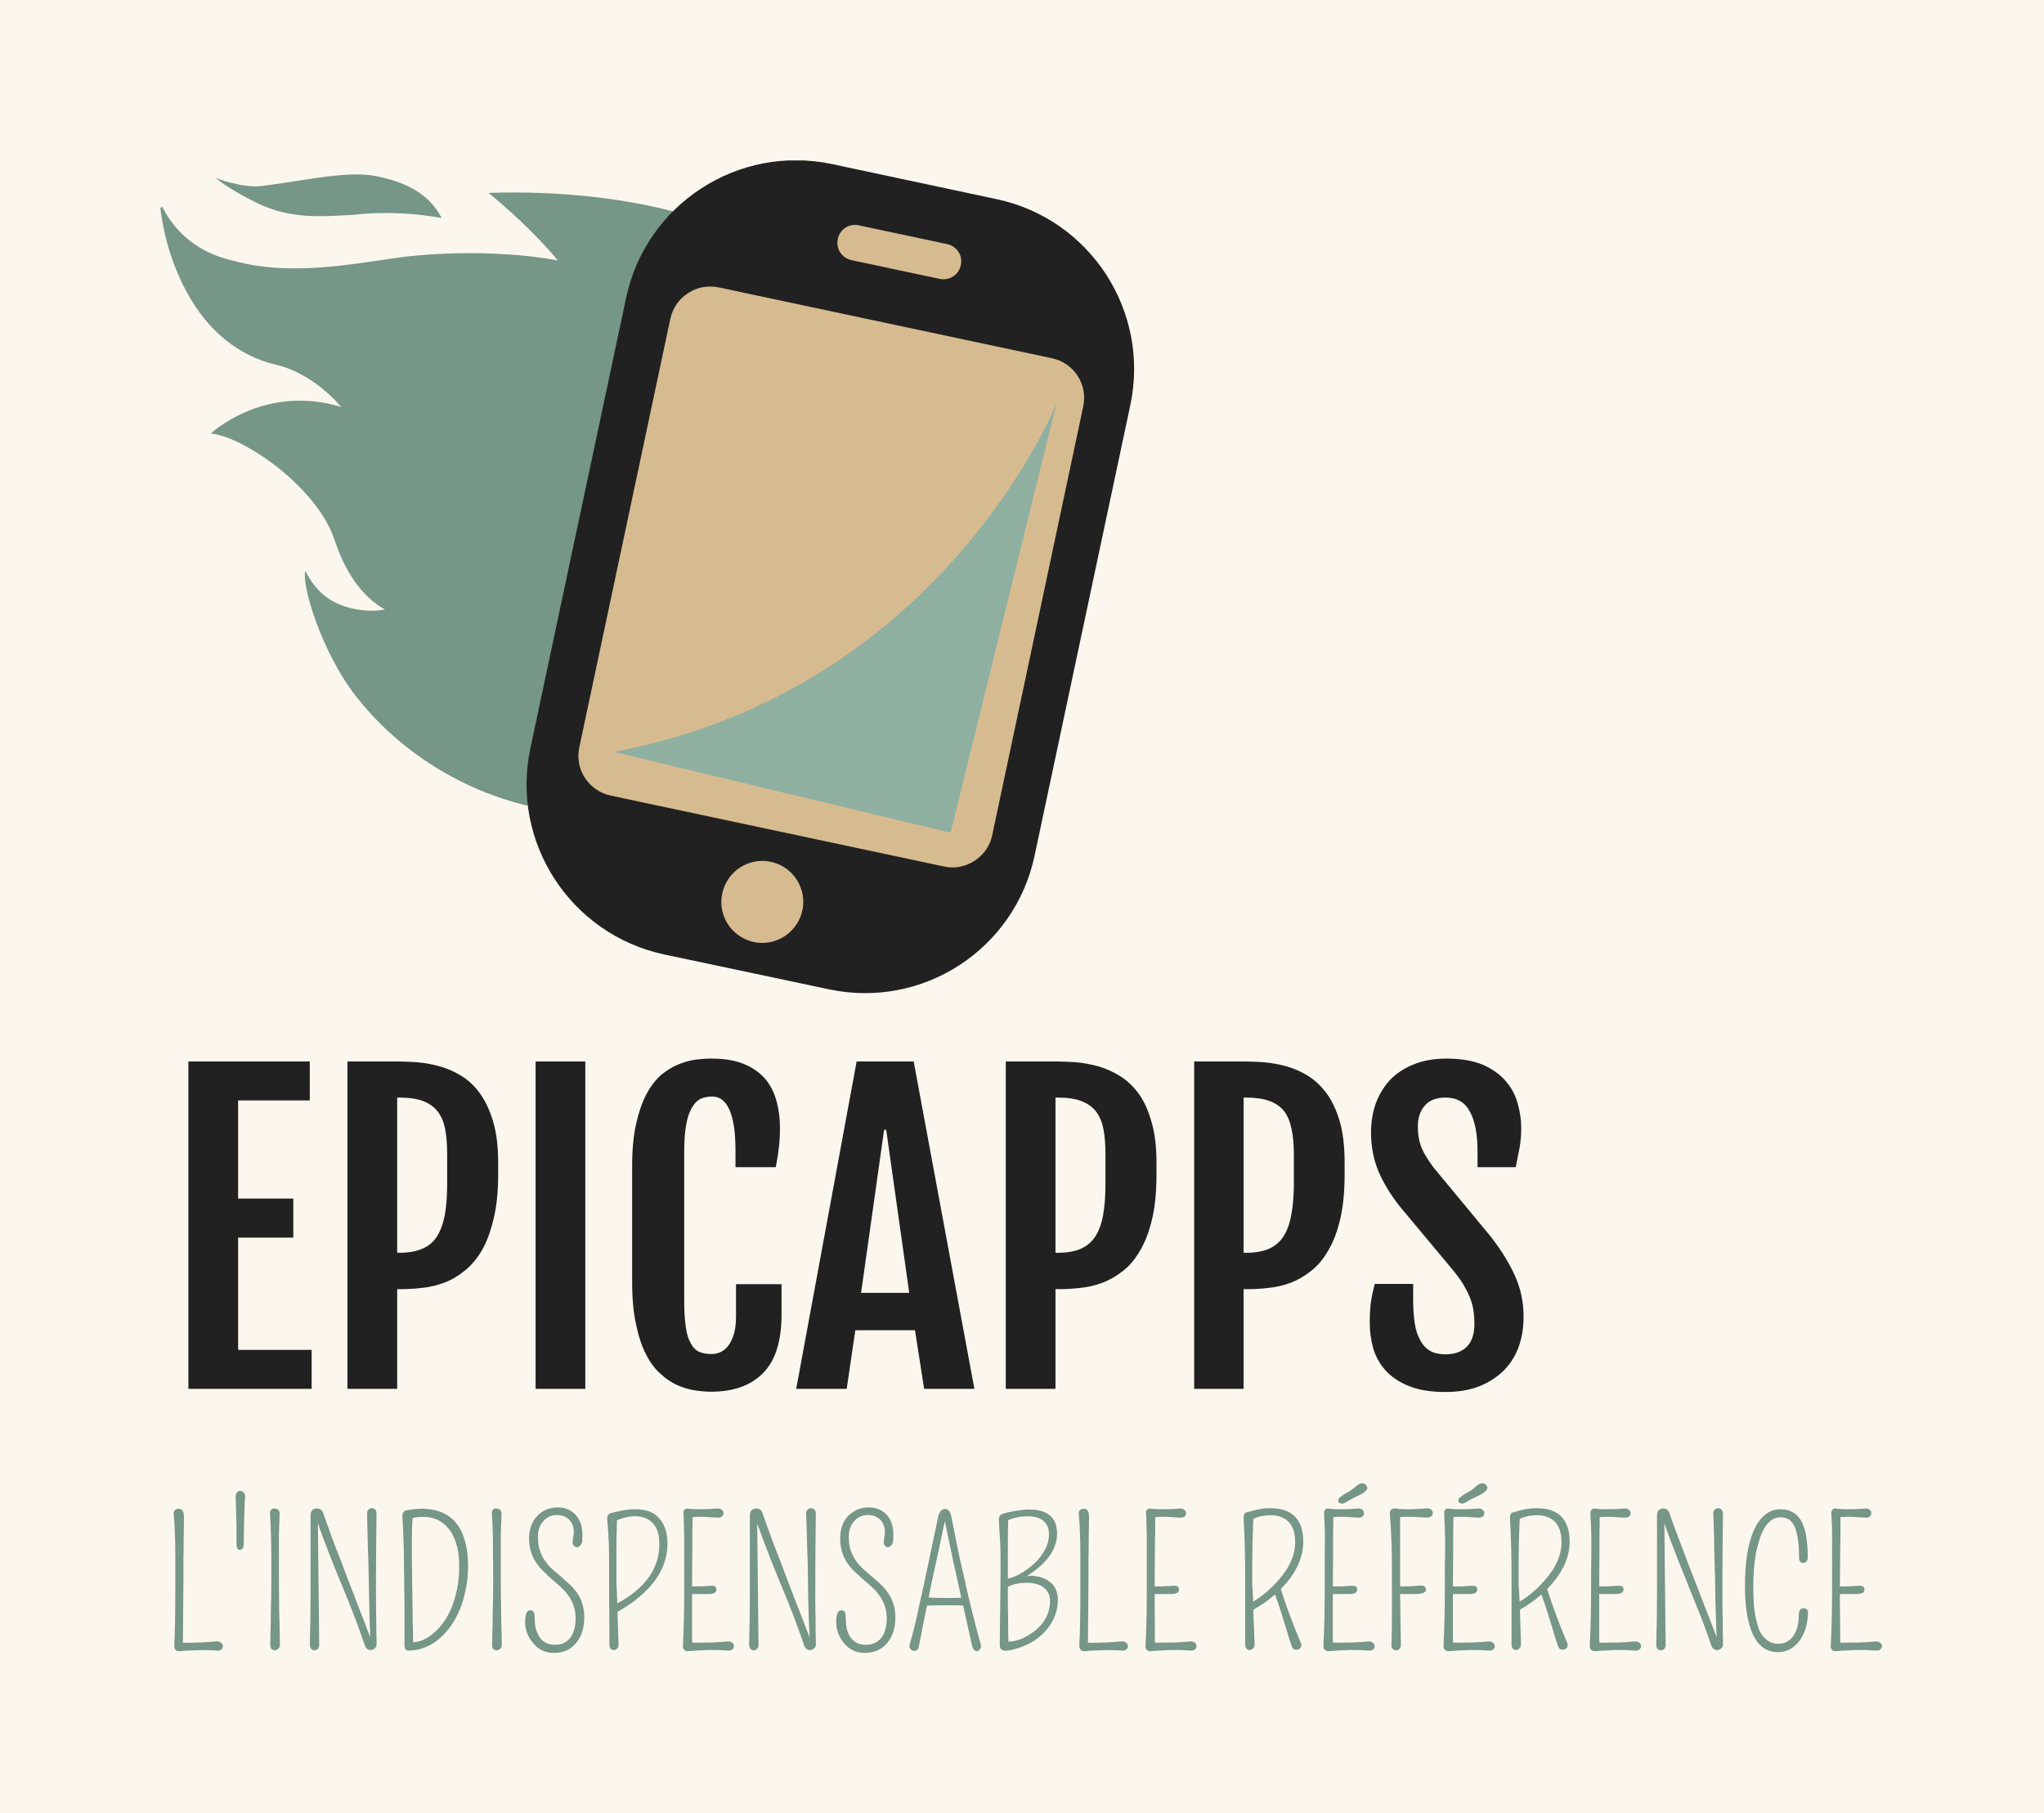 <svg xmlns="http://www.w3.org/2000/svg" version="1.1" xmlns:xlink="http://www.w3.org/1999/xlink" xmlns:svgjs="http://svgjs.dev/svgjs" viewBox="0 0 7.812 6.929"><g transform="matrix(1,0,0,1,0.613,4.045)"><rect width="7.812" height="7.812" x="-0.613" y="-4.487" fill="#fcf7ee"></rect><g><path d=" M 0.107 0.011 L 0.571 0.011 L 0.571 0.16 L 0.297 0.16 L 0.297 0.535 L 0.508 0.535 L 0.508 0.684 L 0.297 0.684 L 0.297 1.113 L 0.578 1.113 L 0.578 1.262 L 0.107 1.262 L 0.107 0.011 M 0.715 0.011 L 0.905 0.011 Q 0.94 0.011 0.983 0.014 Q 1.026 0.018 1.069 0.03 Q 1.112 0.042 1.152 0.067 Q 1.192 0.092 1.222 0.134 Q 1.253 0.177 1.272 0.242 Q 1.291 0.306 1.291 0.398 L 1.291 0.442 Q 1.291 0.543 1.273 0.614 Q 1.256 0.686 1.228 0.734 Q 1.199 0.783 1.161 0.812 Q 1.124 0.842 1.083 0.857 Q 1.042 0.872 1.001 0.876 Q 0.959 0.881 0.923 0.881 L 0.905 0.881 L 0.905 1.262 L 0.715 1.262 L 0.715 0.011 M 0.914 0.742 Q 0.965 0.742 1 0.727 Q 1.036 0.712 1.057 0.68 Q 1.077 0.648 1.087 0.598 Q 1.096 0.548 1.096 0.478 L 1.096 0.365 Q 1.096 0.309 1.088 0.268 Q 1.08 0.228 1.059 0.201 Q 1.038 0.175 1.003 0.162 Q 0.968 0.149 0.914 0.149 L 0.905 0.149 L 0.905 0.742 L 0.914 0.742 M 1.434 0.011 L 1.624 0.011 L 1.624 1.262 L 1.434 1.262 L 1.434 0.011 M 2.107 1.273 Q 2.078 1.273 2.044 1.268 Q 2.01 1.263 1.976 1.248 Q 1.942 1.233 1.911 1.204 Q 1.879 1.176 1.856 1.13 Q 1.832 1.084 1.818 1.016 Q 1.803 0.948 1.803 0.855 L 1.803 0.412 Q 1.803 0.317 1.818 0.25 Q 1.833 0.183 1.857 0.137 Q 1.881 0.092 1.912 0.064 Q 1.944 0.037 1.978 0.023 Q 2.011 0.009 2.045 0.004 Q 2.078 0 2.106 0 Q 2.181 0 2.231 0.021 Q 2.281 0.042 2.312 0.078 Q 2.342 0.114 2.355 0.163 Q 2.368 0.211 2.368 0.265 Q 2.368 0.305 2.364 0.339 Q 2.36 0.374 2.352 0.415 L 2.198 0.415 L 2.198 0.351 Q 2.198 0.248 2.175 0.196 Q 2.153 0.145 2.109 0.145 Q 2.082 0.145 2.062 0.155 Q 2.043 0.166 2.03 0.19 Q 2.016 0.215 2.009 0.255 Q 2.002 0.295 2.002 0.355 L 2.002 0.927 Q 2.002 0.985 2.008 1.024 Q 2.013 1.063 2.026 1.086 Q 2.038 1.11 2.058 1.12 Q 2.079 1.129 2.107 1.129 Q 2.125 1.129 2.142 1.121 Q 2.159 1.113 2.172 1.095 Q 2.185 1.077 2.193 1.049 Q 2.2 1.022 2.2 0.984 L 2.2 0.862 L 2.374 0.862 L 2.374 0.978 Q 2.374 1.129 2.305 1.2 Q 2.236 1.272 2.107 1.273 M 2.661 0.011 L 2.879 0.011 L 3.111 1.262 L 2.919 1.262 L 2.884 1.038 L 2.656 1.038 L 2.623 1.262 L 2.43 1.262 L 2.661 0.011 M 2.862 0.895 L 2.774 0.272 L 2.766 0.272 L 2.678 0.895 L 2.862 0.895 M 3.231 0.011 L 3.421 0.011 Q 3.457 0.011 3.5 0.014 Q 3.543 0.018 3.586 0.03 Q 3.628 0.042 3.668 0.067 Q 3.708 0.092 3.739 0.134 Q 3.77 0.177 3.788 0.242 Q 3.807 0.306 3.807 0.398 L 3.807 0.442 Q 3.807 0.543 3.79 0.614 Q 3.773 0.686 3.744 0.734 Q 3.716 0.783 3.678 0.812 Q 3.64 0.842 3.599 0.857 Q 3.559 0.872 3.517 0.876 Q 3.476 0.881 3.439 0.881 L 3.421 0.881 L 3.421 1.262 L 3.231 1.262 L 3.231 0.011 M 3.431 0.742 Q 3.482 0.742 3.517 0.727 Q 3.552 0.712 3.573 0.68 Q 3.594 0.648 3.603 0.598 Q 3.612 0.548 3.612 0.478 L 3.612 0.365 Q 3.612 0.309 3.604 0.268 Q 3.596 0.228 3.575 0.201 Q 3.554 0.175 3.519 0.162 Q 3.484 0.149 3.431 0.149 L 3.421 0.149 L 3.421 0.742 L 3.431 0.742 M 3.951 0.011 L 4.14 0.011 Q 4.176 0.011 4.219 0.014 Q 4.262 0.018 4.305 0.03 Q 4.348 0.042 4.388 0.067 Q 4.427 0.092 4.458 0.134 Q 4.489 0.177 4.508 0.242 Q 4.526 0.306 4.526 0.398 L 4.526 0.442 Q 4.526 0.543 4.509 0.614 Q 4.492 0.686 4.463 0.734 Q 4.435 0.783 4.397 0.812 Q 4.359 0.842 4.319 0.857 Q 4.278 0.872 4.237 0.876 Q 4.195 0.881 4.159 0.881 L 4.14 0.881 L 4.14 1.262 L 3.951 1.262 L 3.951 0.011 M 4.15 0.742 Q 4.201 0.742 4.236 0.727 Q 4.271 0.712 4.292 0.68 Q 4.313 0.648 4.322 0.598 Q 4.332 0.548 4.332 0.478 L 4.332 0.365 Q 4.332 0.309 4.323 0.268 Q 4.315 0.228 4.295 0.201 Q 4.274 0.175 4.239 0.162 Q 4.203 0.149 4.15 0.149 L 4.14 0.149 L 4.14 0.742 L 4.15 0.742 M 4.622 1.009 Q 4.622 0.968 4.626 0.934 Q 4.631 0.9 4.641 0.861 L 4.788 0.861 L 4.788 0.921 Q 4.788 0.972 4.794 1.011 Q 4.8 1.05 4.815 1.076 Q 4.829 1.103 4.853 1.117 Q 4.876 1.13 4.911 1.13 Q 4.965 1.13 4.994 1.1 Q 5.022 1.071 5.022 1.014 Q 5.022 0.984 5.018 0.96 Q 5.014 0.935 5.004 0.911 Q 4.994 0.887 4.978 0.86 Q 4.961 0.833 4.934 0.801 L 4.737 0.565 Q 4.684 0.498 4.655 0.43 Q 4.627 0.361 4.627 0.283 Q 4.627 0.221 4.646 0.169 Q 4.666 0.117 4.702 0.079 Q 4.739 0.042 4.793 0.021 Q 4.846 0 4.915 0 Q 4.997 0 5.053 0.023 Q 5.108 0.047 5.141 0.085 Q 5.174 0.123 5.187 0.17 Q 5.201 0.218 5.201 0.265 Q 5.201 0.305 5.195 0.339 Q 5.188 0.374 5.18 0.415 L 5.034 0.415 L 5.034 0.355 Q 5.034 0.256 5.005 0.203 Q 4.977 0.149 4.912 0.149 Q 4.859 0.149 4.833 0.179 Q 4.806 0.209 4.806 0.259 Q 4.806 0.285 4.81 0.306 Q 4.814 0.327 4.822 0.345 Q 4.83 0.363 4.841 0.38 Q 4.852 0.397 4.865 0.415 L 5.086 0.682 Q 5.146 0.76 5.178 0.832 Q 5.21 0.905 5.21 0.985 Q 5.21 1.052 5.19 1.105 Q 5.169 1.159 5.13 1.196 Q 5.091 1.233 5.036 1.254 Q 4.981 1.274 4.912 1.274 Q 4.827 1.274 4.771 1.251 Q 4.715 1.228 4.682 1.191 Q 4.649 1.154 4.635 1.106 Q 4.622 1.058 4.622 1.009" fill="#212121" fill-rule="nonzero"></path></g><g><path d=" M 0.069 1.72 Q 0.09 1.72 0.09 1.749 Q 0.09 1.788 0.089 1.831 Q 0.089 1.875 0.088 1.91 Q 0.088 1.946 0.088 1.992 Q 0.087 2.09 0.086 2.232 Q 0.152 2.233 0.213 2.227 Q 0.225 2.226 0.232 2.232 Q 0.239 2.238 0.239 2.245 Q 0.239 2.252 0.233 2.258 Q 0.227 2.263 0.215 2.262 Q 0.177 2.259 0.133 2.261 Q 0.09 2.262 0.081 2.264 Q 0.072 2.265 0.067 2.264 Q 0.063 2.263 0.06 2.261 Q 0.053 2.255 0.053 2.244 Q 0.057 2.166 0.057 2.041 Q 0.057 1.915 0.057 1.885 Q 0.057 1.855 0.056 1.83 Q 0.055 1.781 0.051 1.741 Q 0.05 1.73 0.056 1.725 Q 0.062 1.72 0.069 1.72 M 0.319 1.842 Q 0.318 1.854 0.318 1.861 Q 0.318 1.868 0.314 1.872 Q 0.31 1.877 0.305 1.877 Q 0.299 1.878 0.295 1.873 Q 0.291 1.868 0.291 1.849 Q 0.291 1.829 0.291 1.803 Q 0.291 1.777 0.29 1.755 Q 0.289 1.704 0.288 1.685 Q 0.285 1.652 0.305 1.652 Q 0.314 1.652 0.319 1.659 Q 0.325 1.667 0.324 1.678 Q 0.322 1.69 0.322 1.705 Q 0.321 1.72 0.321 1.739 Q 0.32 1.757 0.32 1.776 Q 0.319 1.796 0.319 1.813 Q 0.319 1.829 0.319 1.842 M 0.453 1.824 Q 0.453 1.842 0.453 1.97 Q 0.453 2.098 0.457 2.239 Q 0.457 2.249 0.451 2.255 Q 0.444 2.261 0.437 2.261 Q 0.43 2.261 0.425 2.256 Q 0.419 2.251 0.42 2.233 Q 0.42 2.216 0.421 2.186 Q 0.422 2.155 0.422 2.12 Q 0.424 2.052 0.424 1.992 Q 0.424 1.933 0.424 1.9 Q 0.423 1.867 0.423 1.839 Q 0.422 1.777 0.419 1.74 Q 0.418 1.729 0.423 1.724 Q 0.428 1.719 0.435 1.719 Q 0.443 1.719 0.45 1.724 Q 0.456 1.729 0.456 1.741 Q 0.455 1.754 0.455 1.766 Q 0.454 1.778 0.454 1.792 Q 0.453 1.806 0.453 1.824 M 0.826 1.739 Q 0.824 1.905 0.824 1.974 Q 0.824 2.042 0.824 2.075 Q 0.824 2.107 0.825 2.136 Q 0.825 2.197 0.826 2.219 Q 0.827 2.242 0.825 2.246 Q 0.823 2.25 0.82 2.253 Q 0.806 2.266 0.791 2.256 Q 0.785 2.252 0.782 2.244 Q 0.753 2.158 0.712 2.057 Q 0.67 1.956 0.654 1.915 Q 0.624 1.839 0.602 1.776 L 0.607 2.241 Q 0.607 2.251 0.601 2.256 Q 0.596 2.261 0.589 2.261 Q 0.582 2.261 0.577 2.256 Q 0.571 2.25 0.571 2.239 Q 0.574 2.148 0.574 2.03 L 0.574 1.833 Q 0.574 1.781 0.574 1.744 Q 0.574 1.732 0.581 1.725 Q 0.589 1.719 0.597 1.719 Q 0.616 1.719 0.622 1.736 Q 0.628 1.754 0.639 1.784 Q 0.65 1.814 0.663 1.85 Q 0.677 1.887 0.693 1.927 Q 0.708 1.968 0.724 2.009 Q 0.74 2.049 0.754 2.087 Q 0.769 2.125 0.781 2.156 Q 0.793 2.187 0.801 2.209 Q 0.802 2.21 0.802 2.211 Q 0.799 2.145 0.798 2.068 Q 0.796 1.975 0.795 1.928 Q 0.794 1.882 0.792 1.834 Q 0.791 1.786 0.79 1.739 Q 0.79 1.728 0.795 1.723 Q 0.801 1.718 0.808 1.718 Q 0.815 1.718 0.821 1.723 Q 0.826 1.728 0.826 1.739 M 1.165 1.847 Q 1.176 1.888 1.176 1.937 Q 1.176 1.986 1.167 2.028 Q 1.159 2.07 1.144 2.106 Q 1.129 2.142 1.108 2.171 Q 1.087 2.2 1.062 2.22 Q 1.01 2.262 0.948 2.262 Q 0.939 2.262 0.936 2.256 Q 0.933 2.249 0.933 2.241 L 0.933 2.212 Q 0.933 2.192 0.933 2.162 Q 0.933 2.133 0.933 2.096 Q 0.933 2.06 0.932 2.022 Q 0.932 1.983 0.931 1.943 Q 0.931 1.904 0.93 1.868 Q 0.928 1.793 0.925 1.75 Q 0.924 1.728 0.945 1.725 Q 0.977 1.72 0.998 1.72 Q 1.132 1.72 1.165 1.847 M 0.966 2.23 Q 1.004 2.229 1.041 2.198 Q 1.111 2.141 1.134 2.026 Q 1.142 1.987 1.142 1.937 Q 1.142 1.888 1.13 1.851 Q 1.118 1.814 1.098 1.792 Q 1.062 1.751 1.005 1.751 Q 0.98 1.751 0.964 1.756 Q 0.961 1.79 0.961 1.852 Q 0.961 1.927 0.962 1.966 Q 0.962 2.005 0.963 2.043 Q 0.963 2.08 0.964 2.115 Q 0.964 2.149 0.965 2.177 Q 0.966 2.211 0.966 2.23 M 1.301 1.824 Q 1.301 1.842 1.301 1.97 Q 1.301 2.098 1.305 2.239 Q 1.305 2.249 1.299 2.255 Q 1.292 2.261 1.285 2.261 Q 1.278 2.261 1.272 2.256 Q 1.267 2.251 1.268 2.233 Q 1.268 2.216 1.269 2.186 Q 1.27 2.155 1.27 2.12 Q 1.272 2.052 1.272 1.992 Q 1.272 1.933 1.271 1.9 Q 1.271 1.867 1.271 1.839 Q 1.27 1.777 1.267 1.74 Q 1.266 1.729 1.271 1.724 Q 1.276 1.719 1.283 1.719 Q 1.291 1.719 1.298 1.724 Q 1.304 1.729 1.304 1.741 Q 1.303 1.754 1.303 1.766 Q 1.302 1.778 1.302 1.792 Q 1.301 1.806 1.301 1.824 M 1.414 2.108 Q 1.425 2.108 1.428 2.117 Q 1.431 2.126 1.431 2.147 Q 1.431 2.167 1.437 2.185 Q 1.443 2.203 1.453 2.216 Q 1.473 2.24 1.509 2.24 Q 1.545 2.24 1.566 2.214 Q 1.587 2.187 1.587 2.138 Q 1.587 2.071 1.531 2.02 Q 1.515 2.005 1.498 1.991 Q 1.481 1.976 1.466 1.961 Q 1.45 1.946 1.437 1.927 Q 1.409 1.886 1.409 1.834 Q 1.409 1.78 1.441 1.747 Q 1.472 1.715 1.519 1.715 Q 1.56 1.715 1.586 1.742 Q 1.615 1.773 1.613 1.829 Q 1.612 1.831 1.612 1.834 Q 1.613 1.837 1.612 1.846 Q 1.611 1.854 1.605 1.86 Q 1.599 1.867 1.592 1.867 Q 1.584 1.867 1.579 1.86 Q 1.574 1.854 1.576 1.843 Q 1.58 1.819 1.58 1.807 Q 1.58 1.794 1.576 1.783 Q 1.571 1.771 1.563 1.763 Q 1.545 1.744 1.516 1.744 Q 1.485 1.744 1.465 1.766 Q 1.443 1.79 1.443 1.825 Q 1.443 1.86 1.451 1.881 Q 1.458 1.903 1.471 1.92 Q 1.483 1.938 1.499 1.952 Q 1.515 1.966 1.532 1.98 Q 1.548 1.994 1.564 2.009 Q 1.58 2.024 1.593 2.042 Q 1.62 2.082 1.62 2.135 Q 1.62 2.197 1.588 2.234 Q 1.557 2.271 1.504 2.271 Q 1.455 2.271 1.424 2.233 Q 1.394 2.197 1.394 2.153 Q 1.394 2.108 1.414 2.108 M 1.747 2.114 Q 1.75 2.194 1.751 2.237 Q 1.752 2.249 1.746 2.254 Q 1.74 2.26 1.733 2.26 Q 1.726 2.26 1.721 2.255 Q 1.716 2.249 1.716 2.238 L 1.716 2.163 L 1.715 2.06 L 1.715 1.967 Q 1.715 1.877 1.714 1.852 Q 1.712 1.827 1.712 1.815 Q 1.711 1.802 1.71 1.789 Q 1.709 1.776 1.708 1.763 Q 1.707 1.75 1.71 1.746 Q 1.712 1.741 1.716 1.739 Q 1.72 1.737 1.724 1.736 Q 1.728 1.735 1.741 1.732 Q 1.782 1.722 1.813 1.722 Q 1.845 1.722 1.867 1.73 Q 1.889 1.738 1.904 1.754 Q 1.938 1.789 1.938 1.852 Q 1.938 1.939 1.877 2.011 Q 1.828 2.069 1.747 2.114 M 1.746 2.082 Q 1.907 1.995 1.907 1.855 Q 1.907 1.778 1.854 1.756 Q 1.814 1.74 1.758 1.759 Q 1.751 1.762 1.745 1.764 Q 1.743 1.822 1.743 1.884 L 1.743 1.984 Q 1.743 1.991 1.743 1.997 Q 1.743 2.003 1.743 2.01 Q 1.744 2.016 1.744 2.027 Q 1.745 2.038 1.745 2.054 Q 1.746 2.066 1.746 2.082 M 2.032 2.078 L 2.032 2.196 Q 2.032 2.212 2.032 2.223 Q 2.033 2.228 2.033 2.232 Q 2.117 2.232 2.144 2.229 Q 2.173 2.226 2.178 2.228 Q 2.182 2.229 2.186 2.232 Q 2.192 2.238 2.192 2.245 Q 2.192 2.252 2.186 2.258 Q 2.18 2.263 2.168 2.262 Q 2.114 2.258 2.07 2.261 Q 2.026 2.263 2.02 2.264 Q 2.015 2.265 2.011 2.264 Q 2.007 2.263 2.004 2.261 Q 1.996 2.255 1.997 2.244 Q 2.002 2.148 2.002 2.031 Q 2.002 1.915 2.002 1.884 Q 2.002 1.854 2.002 1.829 Q 2.001 1.776 2 1.754 Q 1.998 1.731 2 1.727 Q 2.003 1.723 2.007 1.721 Q 2.011 1.718 2.019 1.72 Q 2.033 1.722 2.056 1.722 Q 2.1 1.722 2.117 1.72 Q 2.133 1.718 2.137 1.72 Q 2.142 1.721 2.145 1.724 Q 2.152 1.729 2.152 1.737 Q 2.152 1.745 2.146 1.75 Q 2.14 1.755 2.129 1.754 Q 2.119 1.754 2.107 1.753 Q 2.096 1.752 2.082 1.751 Q 2.054 1.75 2.034 1.752 Q 2.034 1.781 2.033 1.81 Q 2.033 1.844 2.033 1.879 Q 2.032 1.972 2.032 2.017 Q 2.073 2.017 2.093 2.015 Q 2.114 2.013 2.12 2.017 Q 2.125 2.021 2.125 2.029 Q 2.125 2.047 2.091 2.046 Q 2.084 2.046 2.078 2.046 L 2.051 2.046 L 2.032 2.046 L 2.032 2.078 M 2.505 1.739 Q 2.503 1.905 2.503 1.974 Q 2.503 2.042 2.503 2.075 Q 2.503 2.107 2.504 2.136 Q 2.504 2.197 2.505 2.219 Q 2.506 2.242 2.504 2.246 Q 2.502 2.25 2.499 2.253 Q 2.485 2.266 2.47 2.256 Q 2.464 2.252 2.461 2.244 Q 2.432 2.158 2.391 2.057 Q 2.349 1.956 2.333 1.915 Q 2.303 1.839 2.281 1.776 L 2.286 2.241 Q 2.286 2.251 2.28 2.256 Q 2.275 2.261 2.268 2.261 Q 2.261 2.261 2.256 2.256 Q 2.25 2.25 2.25 2.239 Q 2.253 2.148 2.253 2.03 L 2.253 1.833 Q 2.253 1.781 2.253 1.744 Q 2.253 1.732 2.26 1.725 Q 2.268 1.719 2.276 1.719 Q 2.295 1.719 2.301 1.736 Q 2.307 1.754 2.318 1.784 Q 2.329 1.814 2.342 1.85 Q 2.356 1.887 2.372 1.927 Q 2.387 1.968 2.403 2.009 Q 2.418 2.049 2.433 2.087 Q 2.448 2.125 2.46 2.156 Q 2.472 2.187 2.48 2.209 Q 2.48 2.21 2.481 2.211 Q 2.478 2.145 2.476 2.068 Q 2.475 1.975 2.474 1.928 Q 2.472 1.882 2.471 1.834 Q 2.47 1.786 2.468 1.739 Q 2.468 1.728 2.474 1.723 Q 2.48 1.718 2.487 1.718 Q 2.494 1.718 2.5 1.723 Q 2.505 1.728 2.505 1.739 M 2.602 2.108 Q 2.614 2.108 2.617 2.117 Q 2.62 2.126 2.62 2.147 Q 2.62 2.167 2.625 2.185 Q 2.631 2.203 2.641 2.216 Q 2.661 2.24 2.697 2.24 Q 2.733 2.24 2.755 2.214 Q 2.776 2.187 2.776 2.138 Q 2.776 2.071 2.72 2.02 Q 2.704 2.005 2.687 1.991 Q 2.67 1.976 2.654 1.961 Q 2.638 1.946 2.625 1.927 Q 2.598 1.886 2.598 1.834 Q 2.598 1.78 2.629 1.747 Q 2.661 1.715 2.708 1.715 Q 2.749 1.715 2.775 1.742 Q 2.804 1.773 2.801 1.829 Q 2.801 1.831 2.801 1.834 Q 2.801 1.837 2.8 1.846 Q 2.8 1.854 2.793 1.86 Q 2.787 1.867 2.78 1.867 Q 2.773 1.867 2.768 1.86 Q 2.763 1.854 2.765 1.843 Q 2.769 1.819 2.769 1.807 Q 2.769 1.794 2.764 1.783 Q 2.76 1.771 2.752 1.763 Q 2.734 1.744 2.705 1.744 Q 2.673 1.744 2.653 1.766 Q 2.631 1.79 2.631 1.825 Q 2.631 1.86 2.639 1.881 Q 2.647 1.903 2.659 1.92 Q 2.672 1.938 2.688 1.952 Q 2.704 1.966 2.72 1.98 Q 2.737 1.994 2.753 2.009 Q 2.769 2.024 2.781 2.042 Q 2.809 2.082 2.809 2.135 Q 2.809 2.197 2.777 2.234 Q 2.745 2.271 2.692 2.271 Q 2.643 2.271 2.612 2.233 Q 2.583 2.197 2.583 2.153 Q 2.583 2.108 2.602 2.108 M 2.999 1.721 Q 3.007 1.721 3.014 1.728 Q 3.02 1.734 3.024 1.756 Q 3.028 1.777 3.036 1.816 Q 3.044 1.855 3.053 1.9 Q 3.063 1.945 3.074 1.992 Q 3.084 2.039 3.095 2.084 Q 3.121 2.189 3.135 2.237 Q 3.138 2.249 3.133 2.256 Q 3.128 2.264 3.122 2.264 Q 3.115 2.264 3.11 2.26 Q 3.105 2.256 3.101 2.238 Q 3.097 2.22 3.088 2.18 Q 3.079 2.14 3.069 2.094 Q 3.068 2.092 3.068 2.09 Q 3.045 2.089 3.004 2.089 Q 2.955 2.089 2.93 2.09 Q 2.93 2.092 2.929 2.094 Q 2.909 2.192 2.899 2.246 Q 2.896 2.263 2.882 2.263 Q 2.867 2.263 2.863 2.248 Q 2.862 2.244 2.865 2.234 Q 2.868 2.225 2.874 2.202 Q 2.88 2.18 2.887 2.15 Q 2.894 2.121 2.901 2.086 Q 2.909 2.051 2.917 2.014 Q 2.925 1.977 2.933 1.939 Q 2.941 1.902 2.948 1.867 Q 2.955 1.832 2.962 1.801 Q 2.968 1.771 2.972 1.753 Q 2.979 1.721 2.999 1.721 M 2.936 2.059 Q 2.961 2.061 3.004 2.061 Q 3.04 2.061 3.061 2.06 Q 3.054 2.029 3.047 1.997 Q 3.036 1.948 3.026 1.901 Q 3.01 1.825 2.998 1.767 Q 2.99 1.806 2.976 1.872 Q 2.957 1.959 2.947 2.005 Q 2.942 2.033 2.936 2.059 M 3.31 1.979 L 3.323 1.976 Q 3.373 1.977 3.401 2.001 Q 3.43 2.024 3.43 2.068 Q 3.43 2.122 3.398 2.168 Q 3.355 2.229 3.277 2.253 Q 3.229 2.268 3.216 2.259 Q 3.208 2.254 3.208 2.24 L 3.211 1.973 L 3.211 1.937 Q 3.211 1.889 3.21 1.859 Q 3.208 1.829 3.207 1.808 Q 3.206 1.788 3.205 1.771 Q 3.204 1.754 3.207 1.75 Q 3.209 1.745 3.212 1.743 Q 3.221 1.737 3.259 1.73 Q 3.298 1.723 3.319 1.723 Q 3.427 1.723 3.427 1.815 Q 3.427 1.889 3.349 1.951 Q 3.331 1.965 3.31 1.979 M 3.241 2.228 Q 3.269 2.227 3.294 2.216 Q 3.322 2.202 3.339 2.189 Q 3.356 2.176 3.37 2.159 Q 3.4 2.121 3.4 2.072 Q 3.4 2.038 3.373 2.019 Q 3.349 2.003 3.312 2.003 Q 3.28 2.003 3.259 2.01 Q 3.246 2.015 3.239 2.018 Q 3.239 2.026 3.239 2.034 Q 3.239 2.058 3.239 2.086 Q 3.239 2.114 3.24 2.142 Q 3.24 2.202 3.241 2.228 M 3.239 1.987 Q 3.284 1.978 3.336 1.933 Q 3.372 1.9 3.388 1.861 Q 3.396 1.84 3.396 1.819 Q 3.396 1.799 3.39 1.786 Q 3.383 1.772 3.372 1.764 Q 3.351 1.749 3.315 1.749 Q 3.273 1.749 3.24 1.764 Q 3.24 1.768 3.24 1.775 Q 3.24 1.787 3.239 1.812 Q 3.239 1.86 3.239 1.919 L 3.239 1.987 M 3.528 1.72 Q 3.549 1.72 3.549 1.749 Q 3.549 1.788 3.548 1.831 Q 3.548 1.875 3.547 1.91 Q 3.547 1.946 3.547 1.992 Q 3.546 2.09 3.545 2.232 Q 3.612 2.233 3.673 2.227 Q 3.685 2.226 3.691 2.232 Q 3.698 2.238 3.698 2.245 Q 3.698 2.252 3.692 2.258 Q 3.686 2.263 3.674 2.262 Q 3.636 2.259 3.593 2.261 Q 3.549 2.262 3.54 2.264 Q 3.531 2.265 3.527 2.264 Q 3.522 2.263 3.519 2.261 Q 3.512 2.255 3.512 2.244 Q 3.516 2.166 3.516 2.041 Q 3.516 1.915 3.516 1.885 Q 3.516 1.855 3.515 1.83 Q 3.514 1.781 3.51 1.741 Q 3.509 1.73 3.515 1.725 Q 3.521 1.72 3.528 1.72 M 3.8 2.078 L 3.801 2.196 Q 3.801 2.212 3.801 2.223 Q 3.801 2.228 3.801 2.232 Q 3.885 2.232 3.912 2.229 Q 3.941 2.226 3.946 2.228 Q 3.95 2.229 3.954 2.232 Q 3.96 2.238 3.96 2.245 Q 3.96 2.252 3.954 2.258 Q 3.948 2.263 3.936 2.262 Q 3.882 2.258 3.838 2.261 Q 3.794 2.263 3.789 2.264 Q 3.783 2.265 3.779 2.264 Q 3.775 2.263 3.772 2.261 Q 3.764 2.255 3.765 2.244 Q 3.77 2.148 3.77 2.031 Q 3.77 1.915 3.77 1.884 Q 3.77 1.854 3.77 1.829 Q 3.769 1.776 3.768 1.754 Q 3.766 1.731 3.768 1.727 Q 3.771 1.723 3.775 1.721 Q 3.78 1.718 3.787 1.72 Q 3.801 1.722 3.824 1.722 Q 3.869 1.722 3.885 1.72 Q 3.901 1.718 3.905 1.72 Q 3.91 1.721 3.913 1.724 Q 3.92 1.729 3.92 1.737 Q 3.92 1.745 3.914 1.75 Q 3.908 1.755 3.897 1.754 Q 3.887 1.754 3.876 1.753 Q 3.864 1.752 3.851 1.751 Q 3.823 1.75 3.802 1.752 Q 3.802 1.781 3.802 1.81 Q 3.801 1.844 3.801 1.879 Q 3.8 1.972 3.8 2.017 Q 3.842 2.017 3.861 2.015 Q 3.883 2.013 3.888 2.017 Q 3.893 2.021 3.893 2.029 Q 3.893 2.047 3.859 2.046 Q 3.852 2.046 3.847 2.046 L 3.82 2.046 L 3.8 2.046 L 3.8 2.078 M 4.177 2.106 Q 4.18 2.182 4.182 2.237 Q 4.182 2.249 4.176 2.254 Q 4.17 2.26 4.163 2.26 Q 4.156 2.26 4.151 2.255 Q 4.146 2.249 4.146 2.239 L 4.146 1.989 Q 4.146 1.859 4.14 1.756 Q 4.139 1.741 4.148 1.735 Q 4.152 1.733 4.155 1.733 Q 4.159 1.732 4.173 1.728 Q 4.207 1.718 4.241 1.718 Q 4.275 1.718 4.297 1.726 Q 4.319 1.733 4.335 1.749 Q 4.368 1.781 4.368 1.845 Q 4.368 1.927 4.304 2.003 Q 4.293 2.015 4.282 2.027 Q 4.314 2.127 4.358 2.231 Q 4.366 2.249 4.35 2.257 Q 4.346 2.259 4.341 2.259 Q 4.329 2.259 4.324 2.246 Q 4.313 2.215 4.305 2.186 Q 4.296 2.158 4.288 2.131 Q 4.273 2.082 4.26 2.048 Q 4.223 2.08 4.177 2.106 M 4.176 2.075 Q 4.229 2.044 4.275 1.991 Q 4.337 1.92 4.337 1.848 Q 4.337 1.773 4.284 1.752 Q 4.256 1.74 4.211 1.748 Q 4.19 1.752 4.177 1.759 Q 4.173 1.859 4.173 1.927 Q 4.173 1.999 4.173 2.005 Q 4.173 2.01 4.173 2.015 Q 4.173 2.019 4.174 2.024 Q 4.174 2.029 4.175 2.038 Q 4.175 2.047 4.176 2.061 Q 4.176 2.067 4.176 2.075 M 4.481 2.078 L 4.481 2.196 Q 4.481 2.212 4.481 2.223 Q 4.482 2.228 4.482 2.232 Q 4.565 2.232 4.593 2.229 Q 4.622 2.226 4.626 2.228 Q 4.631 2.229 4.634 2.232 Q 4.641 2.238 4.641 2.245 Q 4.641 2.252 4.635 2.258 Q 4.628 2.263 4.617 2.262 Q 4.562 2.258 4.519 2.261 Q 4.475 2.263 4.469 2.264 Q 4.464 2.265 4.46 2.264 Q 4.456 2.263 4.452 2.261 Q 4.445 2.255 4.445 2.244 Q 4.45 2.148 4.45 2.031 Q 4.45 1.915 4.45 1.884 Q 4.451 1.854 4.451 1.829 Q 4.45 1.776 4.448 1.754 Q 4.447 1.731 4.449 1.727 Q 4.452 1.723 4.455 1.721 Q 4.46 1.718 4.468 1.72 Q 4.482 1.722 4.505 1.722 Q 4.549 1.722 4.565 1.72 Q 4.581 1.718 4.586 1.72 Q 4.591 1.721 4.594 1.724 Q 4.6 1.729 4.6 1.737 Q 4.6 1.745 4.594 1.75 Q 4.588 1.755 4.578 1.754 Q 4.568 1.754 4.556 1.753 Q 4.545 1.752 4.531 1.751 Q 4.503 1.75 4.483 1.752 Q 4.483 1.781 4.482 1.81 Q 4.482 1.844 4.482 1.879 Q 4.481 1.972 4.481 2.017 Q 4.522 2.017 4.542 2.015 Q 4.563 2.013 4.569 2.017 Q 4.574 2.021 4.574 2.029 Q 4.574 2.047 4.54 2.046 Q 4.533 2.046 4.527 2.046 L 4.5 2.046 L 4.481 2.046 L 4.481 2.078 M 4.545 1.653 Q 4.556 1.646 4.571 1.633 Q 4.586 1.621 4.596 1.623 Q 4.606 1.625 4.61 1.632 Q 4.618 1.645 4.601 1.657 Q 4.594 1.663 4.57 1.674 Q 4.547 1.685 4.538 1.691 Q 4.529 1.697 4.524 1.699 Q 4.519 1.701 4.513 1.7 Q 4.5 1.698 4.502 1.686 Q 4.503 1.68 4.509 1.676 Q 4.515 1.671 4.524 1.665 Q 4.533 1.66 4.545 1.653 M 4.707 2.112 L 4.707 1.952 Q 4.707 1.841 4.699 1.74 Q 4.698 1.725 4.708 1.721 Q 4.714 1.718 4.722 1.719 Q 4.736 1.722 4.756 1.722 Q 4.776 1.722 4.786 1.722 Q 4.795 1.721 4.804 1.721 Q 4.827 1.72 4.836 1.719 Q 4.844 1.718 4.849 1.719 Q 4.853 1.721 4.857 1.723 Q 4.863 1.729 4.863 1.737 Q 4.863 1.744 4.857 1.749 Q 4.851 1.754 4.841 1.754 Q 4.83 1.753 4.818 1.753 Q 4.805 1.752 4.79 1.751 Q 4.76 1.75 4.738 1.752 L 4.738 1.809 Q 4.738 1.843 4.738 1.879 Q 4.738 1.973 4.738 2.017 Q 4.783 2.017 4.809 2.014 Q 4.837 2.011 4.837 2.029 Q 4.837 2.045 4.799 2.046 Q 4.789 2.046 4.783 2.046 L 4.757 2.046 L 4.738 2.046 L 4.741 2.24 Q 4.741 2.249 4.736 2.255 Q 4.732 2.261 4.726 2.261 Q 4.721 2.261 4.718 2.26 Q 4.714 2.259 4.711 2.257 Q 4.704 2.251 4.705 2.24 Q 4.707 2.202 4.707 2.112 M 4.94 2.078 L 4.94 2.196 Q 4.94 2.212 4.94 2.223 Q 4.941 2.228 4.941 2.232 Q 5.025 2.232 5.052 2.229 Q 5.081 2.226 5.086 2.228 Q 5.09 2.229 5.093 2.232 Q 5.1 2.238 5.1 2.245 Q 5.1 2.252 5.094 2.258 Q 5.088 2.263 5.076 2.262 Q 5.022 2.258 4.978 2.261 Q 4.934 2.263 4.928 2.264 Q 4.923 2.265 4.919 2.264 Q 4.915 2.263 4.911 2.261 Q 4.904 2.255 4.904 2.244 Q 4.909 2.148 4.909 2.031 Q 4.909 1.915 4.91 1.884 Q 4.91 1.854 4.91 1.829 Q 4.909 1.776 4.907 1.754 Q 4.906 1.731 4.908 1.727 Q 4.911 1.723 4.914 1.721 Q 4.919 1.718 4.927 1.72 Q 4.941 1.722 4.964 1.722 Q 5.008 1.722 5.024 1.72 Q 5.041 1.718 5.045 1.72 Q 5.05 1.721 5.053 1.724 Q 5.06 1.729 5.06 1.737 Q 5.06 1.745 5.054 1.75 Q 5.048 1.755 5.037 1.754 Q 5.027 1.754 5.015 1.753 Q 5.004 1.752 4.99 1.751 Q 4.962 1.75 4.942 1.752 Q 4.942 1.781 4.941 1.81 Q 4.941 1.844 4.941 1.879 Q 4.94 1.972 4.94 2.017 Q 4.981 2.017 5.001 2.015 Q 5.022 2.013 5.028 2.017 Q 5.033 2.021 5.033 2.029 Q 5.033 2.047 4.999 2.046 Q 4.992 2.046 4.986 2.046 L 4.959 2.046 L 4.94 2.046 L 4.94 2.078 M 5.004 1.653 Q 5.016 1.646 5.03 1.633 Q 5.045 1.621 5.055 1.623 Q 5.065 1.625 5.069 1.632 Q 5.077 1.645 5.06 1.657 Q 5.053 1.663 5.03 1.674 Q 5.006 1.685 4.997 1.691 Q 4.988 1.697 4.983 1.699 Q 4.978 1.701 4.972 1.7 Q 4.959 1.698 4.961 1.686 Q 4.962 1.68 4.968 1.676 Q 4.974 1.671 4.983 1.665 Q 4.992 1.66 5.004 1.653 M 5.196 2.106 Q 5.198 2.182 5.2 2.237 Q 5.2 2.249 5.194 2.254 Q 5.188 2.26 5.181 2.26 Q 5.175 2.26 5.169 2.255 Q 5.164 2.249 5.164 2.239 L 5.164 1.989 Q 5.164 1.859 5.158 1.756 Q 5.157 1.741 5.166 1.735 Q 5.17 1.733 5.174 1.733 Q 5.178 1.732 5.191 1.728 Q 5.225 1.718 5.259 1.718 Q 5.293 1.718 5.315 1.726 Q 5.337 1.733 5.353 1.749 Q 5.386 1.781 5.386 1.845 Q 5.386 1.927 5.322 2.003 Q 5.311 2.015 5.3 2.027 Q 5.332 2.127 5.376 2.231 Q 5.384 2.249 5.368 2.257 Q 5.364 2.259 5.359 2.259 Q 5.347 2.259 5.342 2.246 Q 5.331 2.215 5.323 2.186 Q 5.314 2.158 5.306 2.131 Q 5.291 2.082 5.278 2.048 Q 5.241 2.08 5.196 2.106 M 5.195 2.075 Q 5.247 2.044 5.293 1.991 Q 5.355 1.92 5.355 1.848 Q 5.355 1.773 5.302 1.752 Q 5.274 1.74 5.229 1.748 Q 5.209 1.752 5.195 1.759 Q 5.191 1.859 5.191 1.927 Q 5.191 1.999 5.191 2.005 Q 5.191 2.01 5.191 2.015 Q 5.192 2.019 5.192 2.024 Q 5.192 2.029 5.193 2.038 Q 5.193 2.047 5.194 2.061 Q 5.194 2.067 5.195 2.075 M 5.499 2.078 L 5.499 2.196 Q 5.499 2.212 5.499 2.223 Q 5.5 2.228 5.5 2.232 Q 5.584 2.232 5.611 2.229 Q 5.64 2.226 5.644 2.228 Q 5.649 2.229 5.652 2.232 Q 5.659 2.238 5.659 2.245 Q 5.659 2.252 5.653 2.258 Q 5.646 2.263 5.635 2.262 Q 5.581 2.258 5.537 2.261 Q 5.493 2.263 5.487 2.264 Q 5.482 2.265 5.478 2.264 Q 5.474 2.263 5.47 2.261 Q 5.463 2.255 5.463 2.244 Q 5.468 2.148 5.468 2.031 Q 5.468 1.915 5.469 1.884 Q 5.469 1.854 5.469 1.829 Q 5.468 1.776 5.466 1.754 Q 5.465 1.731 5.467 1.727 Q 5.47 1.723 5.473 1.721 Q 5.478 1.718 5.486 1.72 Q 5.5 1.722 5.523 1.722 Q 5.567 1.722 5.583 1.72 Q 5.6 1.718 5.604 1.72 Q 5.609 1.721 5.612 1.724 Q 5.619 1.729 5.619 1.737 Q 5.619 1.745 5.613 1.75 Q 5.607 1.755 5.596 1.754 Q 5.586 1.754 5.574 1.753 Q 5.563 1.752 5.549 1.751 Q 5.521 1.75 5.501 1.752 Q 5.501 1.781 5.5 1.81 Q 5.5 1.844 5.5 1.879 Q 5.499 1.972 5.499 2.017 Q 5.54 2.017 5.56 2.015 Q 5.581 2.013 5.587 2.017 Q 5.592 2.021 5.592 2.029 Q 5.592 2.047 5.558 2.046 Q 5.551 2.046 5.545 2.046 L 5.518 2.046 L 5.499 2.046 L 5.499 2.078 M 5.972 1.739 Q 5.97 1.905 5.97 1.974 Q 5.97 2.042 5.97 2.075 Q 5.97 2.107 5.971 2.136 Q 5.971 2.197 5.972 2.219 Q 5.973 2.242 5.971 2.246 Q 5.969 2.25 5.966 2.253 Q 5.952 2.266 5.937 2.256 Q 5.931 2.252 5.928 2.244 Q 5.899 2.158 5.857 2.057 Q 5.816 1.956 5.8 1.915 Q 5.77 1.839 5.748 1.776 L 5.753 2.241 Q 5.753 2.251 5.747 2.256 Q 5.742 2.261 5.735 2.261 Q 5.728 2.261 5.722 2.256 Q 5.717 2.25 5.717 2.239 Q 5.72 2.148 5.72 2.03 L 5.72 1.833 Q 5.72 1.781 5.72 1.744 Q 5.72 1.732 5.727 1.725 Q 5.735 1.719 5.743 1.719 Q 5.761 1.719 5.767 1.736 Q 5.773 1.754 5.784 1.784 Q 5.795 1.814 5.809 1.85 Q 5.823 1.887 5.838 1.927 Q 5.854 1.968 5.87 2.009 Q 5.885 2.049 5.9 2.087 Q 5.915 2.125 5.927 2.156 Q 5.939 2.187 5.947 2.209 Q 5.947 2.21 5.948 2.211 Q 5.945 2.145 5.943 2.068 Q 5.942 1.975 5.94 1.928 Q 5.939 1.882 5.938 1.834 Q 5.937 1.786 5.935 1.739 Q 5.935 1.728 5.941 1.723 Q 5.947 1.718 5.954 1.718 Q 5.961 1.718 5.966 1.723 Q 5.972 1.728 5.972 1.739 M 6.262 2.123 Q 6.262 2.112 6.267 2.106 Q 6.273 2.1 6.28 2.1 Q 6.287 2.1 6.293 2.105 Q 6.298 2.11 6.297 2.121 Q 6.294 2.188 6.261 2.229 Q 6.229 2.268 6.182 2.268 Q 6.092 2.268 6.066 2.134 Q 6.056 2.084 6.056 2.017 Q 6.056 1.95 6.064 1.897 Q 6.072 1.844 6.089 1.805 Q 6.126 1.722 6.192 1.722 Q 6.244 1.722 6.269 1.763 Q 6.296 1.806 6.296 1.905 Q 6.296 1.916 6.291 1.922 Q 6.286 1.927 6.279 1.927 Q 6.263 1.927 6.263 1.908 Q 6.263 1.785 6.224 1.761 Q 6.21 1.753 6.191 1.753 Q 6.173 1.753 6.158 1.763 Q 6.143 1.774 6.132 1.792 Q 6.12 1.811 6.112 1.836 Q 6.104 1.861 6.098 1.89 Q 6.088 1.949 6.088 2.006 Q 6.088 2.063 6.091 2.097 Q 6.095 2.132 6.102 2.156 Q 6.108 2.181 6.117 2.196 Q 6.127 2.212 6.138 2.22 Q 6.156 2.236 6.185 2.236 Q 6.217 2.236 6.238 2.21 Q 6.262 2.18 6.262 2.123 M 6.419 2.078 L 6.42 2.196 Q 6.42 2.212 6.42 2.223 Q 6.42 2.228 6.42 2.232 Q 6.504 2.232 6.532 2.229 Q 6.561 2.226 6.565 2.228 Q 6.57 2.229 6.573 2.232 Q 6.58 2.238 6.58 2.245 Q 6.58 2.252 6.573 2.258 Q 6.567 2.263 6.556 2.262 Q 6.501 2.258 6.457 2.261 Q 6.413 2.263 6.408 2.264 Q 6.403 2.265 6.399 2.264 Q 6.394 2.263 6.391 2.261 Q 6.383 2.255 6.384 2.244 Q 6.389 2.148 6.389 2.031 Q 6.389 1.915 6.389 1.884 Q 6.389 1.854 6.389 1.829 Q 6.389 1.776 6.387 1.754 Q 6.385 1.731 6.388 1.727 Q 6.39 1.723 6.394 1.721 Q 6.399 1.718 6.407 1.72 Q 6.421 1.722 6.444 1.722 Q 6.488 1.722 6.504 1.72 Q 6.52 1.718 6.525 1.72 Q 6.53 1.721 6.533 1.724 Q 6.539 1.729 6.539 1.737 Q 6.539 1.745 6.533 1.75 Q 6.527 1.755 6.517 1.754 Q 6.507 1.754 6.495 1.753 Q 6.483 1.752 6.47 1.751 Q 6.442 1.75 6.421 1.752 Q 6.421 1.781 6.421 1.81 Q 6.421 1.844 6.42 1.879 Q 6.419 1.972 6.419 2.017 Q 6.461 2.017 6.481 2.015 Q 6.502 2.013 6.507 2.017 Q 6.513 2.021 6.513 2.029 Q 6.513 2.047 6.479 2.046 Q 6.472 2.046 6.466 2.046 L 6.439 2.046 L 6.419 2.046 L 6.419 2.078" fill="#769687" fill-rule="nonzero"></path></g><g clip-path="url(#SvgjsClipPath1003)"><g clip-path="url(#aeed85232-e9a4-4ff7-ae95-46b288379387aac21286-a0e7-4509-87dd-db4fecc1f0f2)"><path d=" M 2.396 -3.048 C 2.319 -3.099 2.235 -3.142 2.148 -3.175 L 2.148 -3.175 C 2.148 -3.175 1.826 -3.326 1.254 -3.308 C 1.319 -3.255 1.429 -3.158 1.519 -3.05 C 1.256 -3.098 0.977 -3.071 0.912 -3.061 C 0.722 -3.034 0.492 -2.99 0.282 -3.048 C 0.193 -3.067 0.075 -3.119 0.006 -3.257 L 0 -3.249 C 0 -3.249 0.005 -3.198 0.023 -3.127 C 0.041 -3.058 0.073 -2.969 0.126 -2.886 C 0.183 -2.796 0.266 -2.713 0.386 -2.668 C 0.406 -2.66 0.435 -2.653 0.469 -2.644 C 0.515 -2.629 0.605 -2.589 0.691 -2.49 C 0.395 -2.58 0.192 -2.388 0.192 -2.388 C 0.306 -2.382 0.596 -2.191 0.666 -1.981 C 0.719 -1.819 0.802 -1.747 0.858 -1.716 C 0.823 -1.71 0.788 -1.71 0.753 -1.716 C 0.656 -1.733 0.597 -1.779 0.554 -1.863 C 0.539 -1.814 0.612 -1.559 0.747 -1.385 C 0.976 -1.092 1.352 -0.916 1.715 -0.939 C 2.044 -0.96 2.358 -1.162 2.576 -1.439 L 2.612 -1.487 C 2.781 -1.721 2.883 -2.003 2.874 -2.273 C 2.863 -2.603 2.663 -2.868 2.396 -3.048 M 0.736 -3.224 C 0.739 -3.224 0.888 -3.246 1.075 -3.212 C 1.026 -3.307 0.934 -3.351 0.819 -3.373 C 0.707 -3.394 0.52 -3.349 0.384 -3.334 C 0.311 -3.326 0.211 -3.365 0.211 -3.365 C 0.256 -3.328 0.33 -3.288 0.372 -3.268 C 0.501 -3.206 0.62 -3.218 0.736 -3.224" fill="#769687" transform="matrix(1,0,0,1,0,0)" fill-rule="nonzero"></path></g><g clip-path="url(#aeed85232-e9a4-4ff7-ae95-46b288379387aac21286-a0e7-4509-87dd-db4fecc1f0f2)"><path d=" M 2.554 -0.265 L 1.925 -0.398 C 1.567 -0.475 1.338 -0.827 1.414 -1.185 L 1.78 -2.907 C 1.856 -3.265 2.208 -3.494 2.567 -3.418 L 3.196 -3.284 C 3.554 -3.208 3.783 -2.856 3.707 -2.497 L 3.341 -0.775 C 3.265 -0.417 2.913 -0.188 2.554 -0.265" fill="#212121" transform="matrix(1,0,0,1,0,0)" fill-rule="nonzero"></path></g><g clip-path="url(#aeed85232-e9a4-4ff7-ae95-46b288379387aac21286-a0e7-4509-87dd-db4fecc1f0f2)"><path d=" M 2.995 -0.734 L 1.721 -1.005 C 1.637 -1.023 1.583 -1.105 1.601 -1.189 L 1.949 -2.827 C 1.958 -2.868 1.982 -2.903 2.017 -2.925 C 2.051 -2.948 2.093 -2.955 2.133 -2.947 L 3.408 -2.676 C 3.492 -2.658 3.545 -2.576 3.527 -2.492 L 3.179 -0.853 C 3.171 -0.813 3.146 -0.778 3.112 -0.756 C 3.077 -0.733 3.035 -0.725 2.995 -0.734" fill="#d7bb90" transform="matrix(1,0,0,1,0,0)" fill-rule="nonzero"></path></g><g clip-path="url(#aeed85232-e9a4-4ff7-ae95-46b288379387aac21286-a0e7-4509-87dd-db4fecc1f0f2)"><path d=" M 2.98 -2.979 L 2.641 -3.051 C 2.604 -3.059 2.581 -3.095 2.589 -3.131 L 2.589 -3.132 C 2.597 -3.169 2.632 -3.192 2.669 -3.184 L 3.008 -3.112 C 3.025 -3.108 3.04 -3.098 3.05 -3.083 C 3.06 -3.068 3.063 -3.05 3.059 -3.032 L 3.059 -3.031 C 3.055 -3.014 3.045 -2.998 3.03 -2.989 C 3.015 -2.979 2.997 -2.976 2.98 -2.979" fill="#d7bb90" transform="matrix(1,0,0,1,0,0)" fill-rule="nonzero"></path></g><g clip-path="url(#aeed85232-e9a4-4ff7-ae95-46b288379387aac21286-a0e7-4509-87dd-db4fecc1f0f2)"><path d=" M 2.454 -0.568 C 2.442 -0.512 2.403 -0.468 2.349 -0.45 C 2.296 -0.432 2.237 -0.445 2.195 -0.483 C 2.154 -0.52 2.135 -0.578 2.148 -0.633 C 2.166 -0.716 2.249 -0.77 2.333 -0.752 C 2.417 -0.734 2.471 -0.652 2.454 -0.568" fill="#d7bb90" transform="matrix(1,0,0,1,0,0)" fill-rule="nonzero"></path></g><g clip-path="url(#aeed85232-e9a4-4ff7-ae95-46b288379387aac21286-a0e7-4509-87dd-db4fecc1f0f2)"><path d=" M 3.425 -2.504 C 3.425 -2.504 2.989 -1.407 1.732 -1.172 L 3.02 -0.863 Z" fill="#8fb0a1" transform="matrix(1,0,0,1,0,0)" fill-rule="nonzero"></path></g></g></g><defs><clipPath id="SvgjsClipPath1003"><path d=" M 0 -3.432 h 3.722 v 3.182 h -3.722 Z"></path></clipPath><clipPath id="aeed85232-e9a4-4ff7-ae95-46b288379387aac21286-a0e7-4509-87dd-db4fecc1f0f2"><path d=" M 0 -0.25 L 3.722 -0.25 L 3.722 -3.432 L 0 -3.432 Z"></path></clipPath></defs></svg>